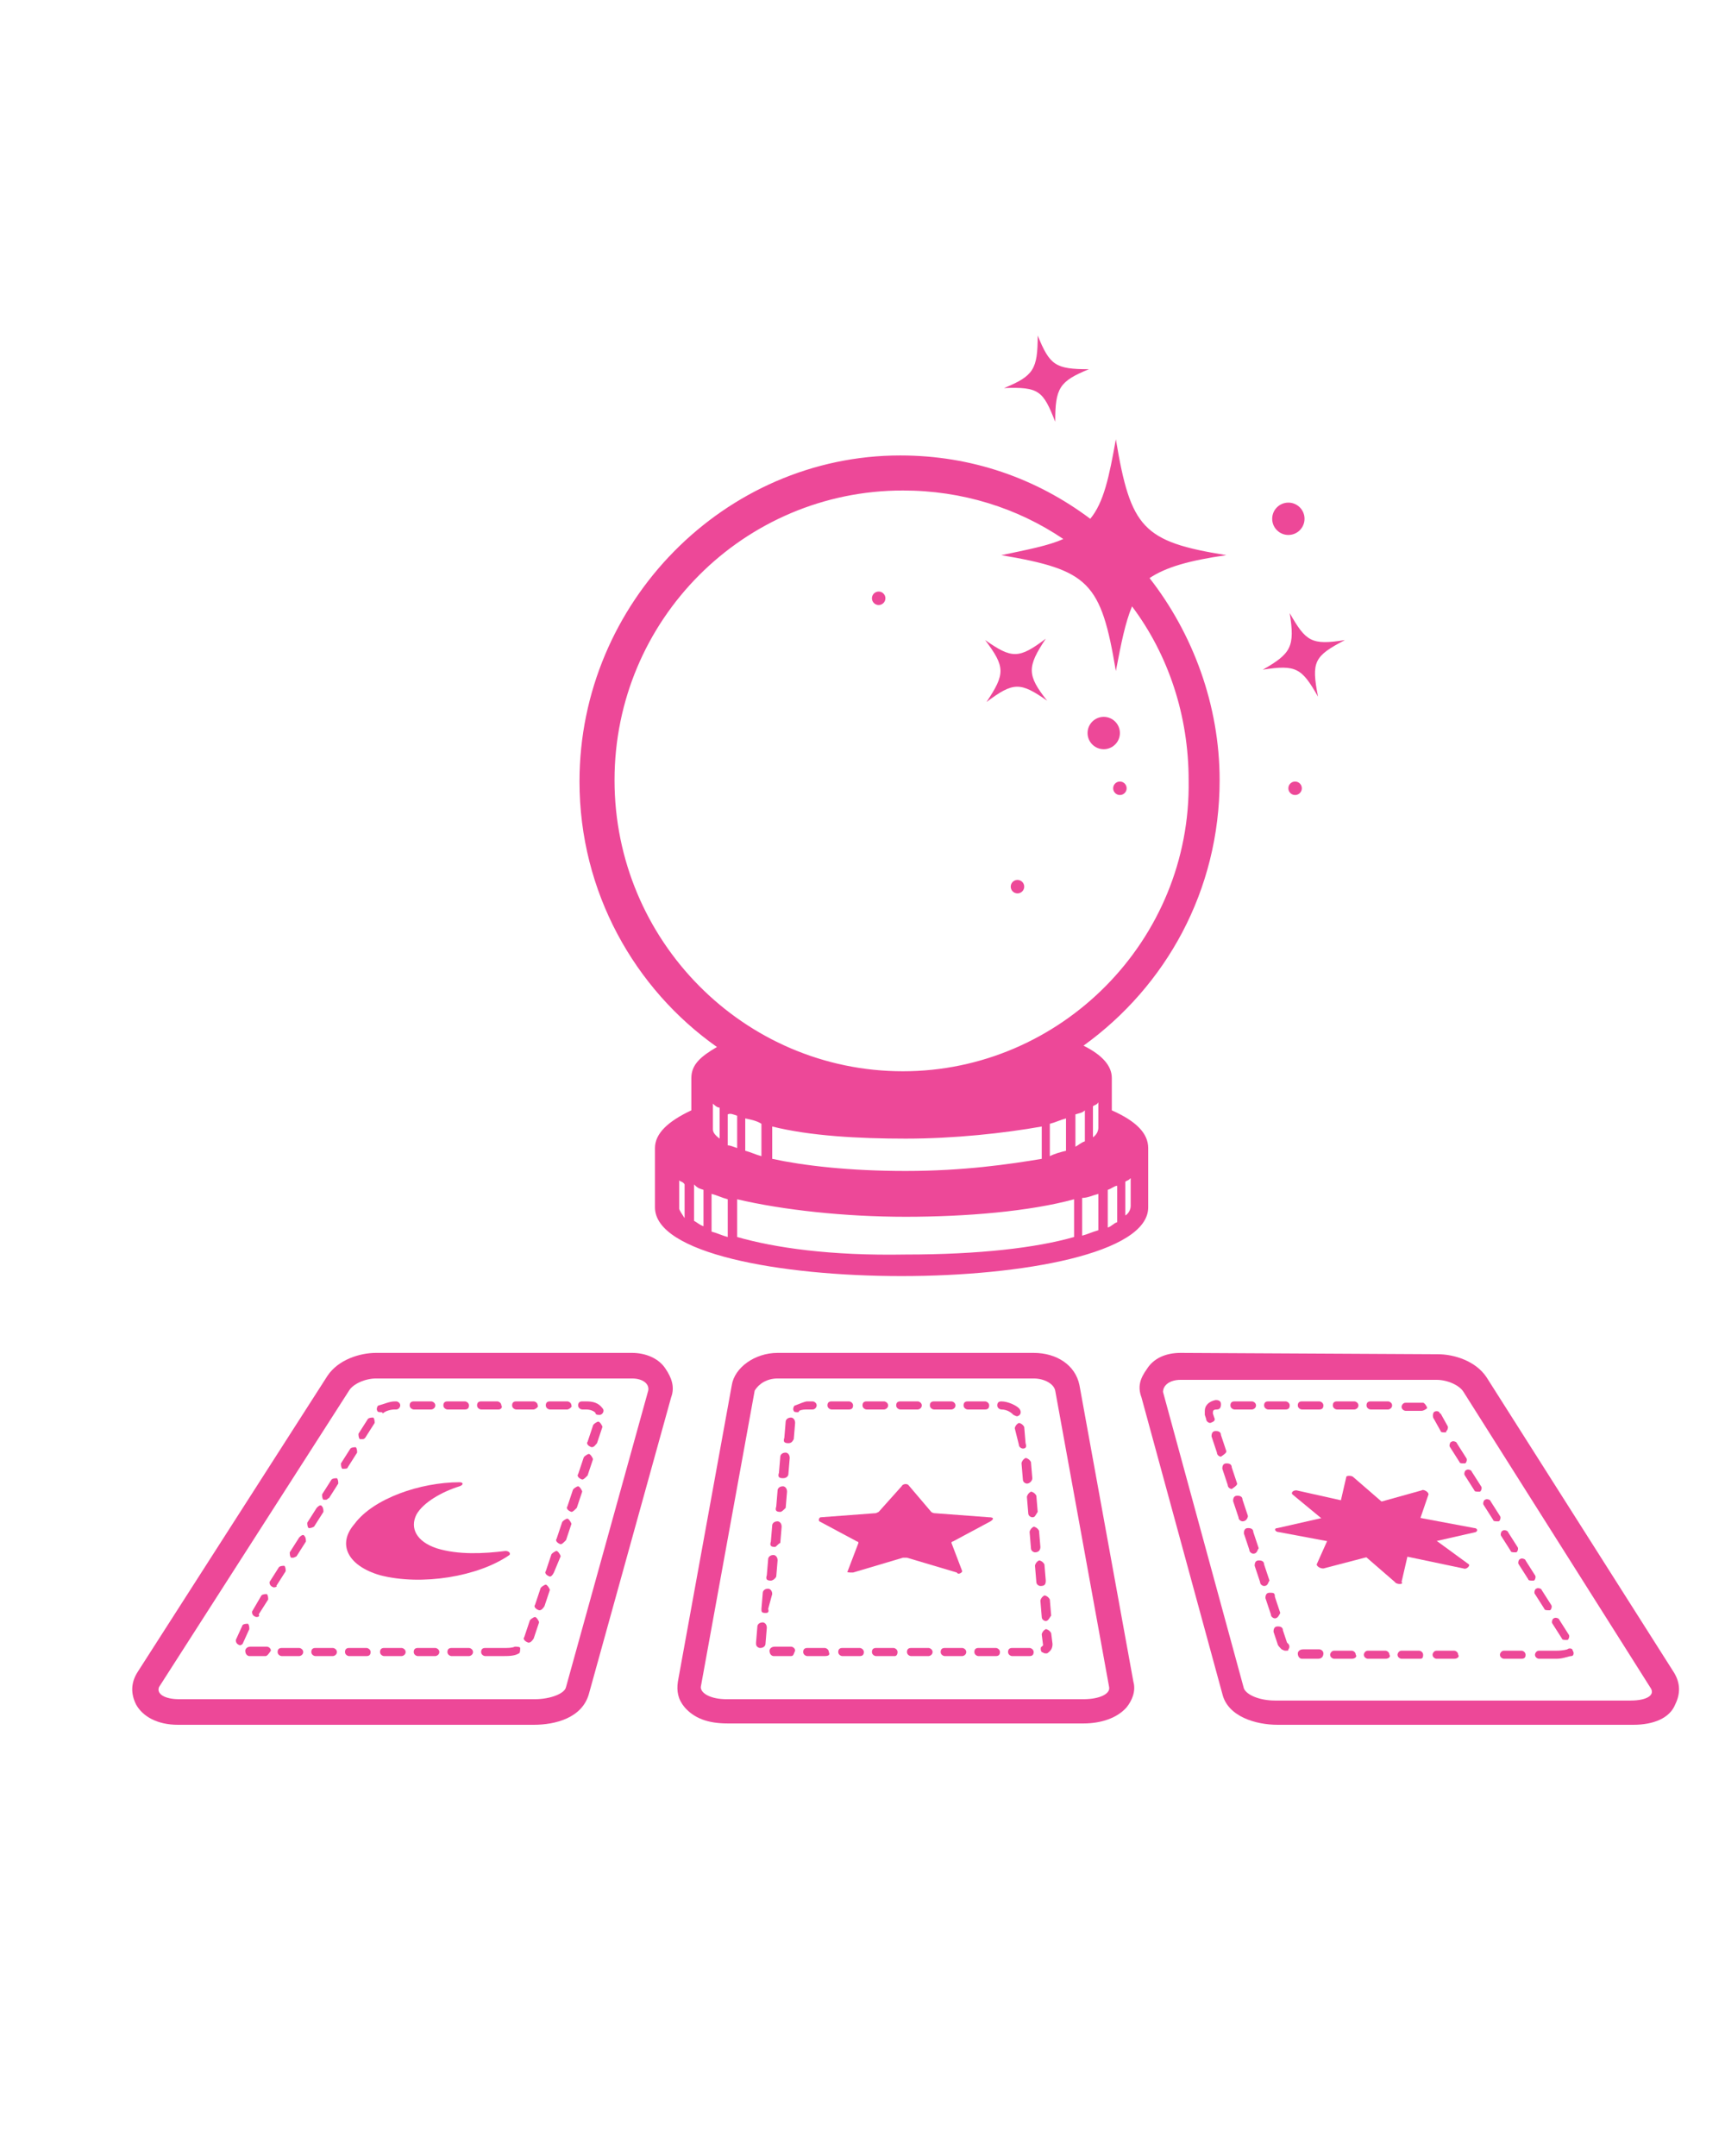 <?xml version="1.0" encoding="utf-8"?>
<!-- Generator: Adobe Illustrator 25.2.1, SVG Export Plug-In . SVG Version: 6.00 Build 0)  -->
<svg version="1.1" id="Layer_1" xmlns="http://www.w3.org/2000/svg" xmlns:xlink="http://www.w3.org/1999/xlink" x="0px" y="0px"
	 viewBox="0 0 128 160" style="enable-background:new 0 0 128 160;" xml:space="preserve">
<path style="fill:#ED4898;" d="M82.8,32.6c-0.5,2.8-0.9,4.7-1.9,5.9c-4-3-8.8-4.7-14.1-4.7C53.8,33.8,43,44.7,43,58
	c0,8.2,4.1,15.4,10.2,19.7c-1.2,0.7-1.9,1.3-1.9,2.3v2.4c-1.7,0.8-2.7,1.7-2.7,2.8v4.4c0,3.4,9.2,5.1,18.3,5.1
	c9,0,18.3-1.7,18.3-5.1v-4.4c0-1.1-0.9-2-2.7-2.8V80c0-0.9-0.7-1.7-2.1-2.4c6.1-4.4,10.1-11.5,10.1-19.7c0-5.6-2-10.9-5.2-15
	c1.2-0.8,2.9-1.3,5.7-1.7C84.8,40.2,83.9,39.2,82.8,32.6z M67.2,86.9c-4.2,0-7.6-0.4-9.9-0.9v-2.4c2.8,0.7,6.4,0.9,9.9,0.9
	c3.6,0,7.3-0.4,10.1-0.9v2.4C74.9,86.4,71.5,86.9,67.2,86.9z M56.5,83.4v2.4c-0.4-0.1-0.8-0.3-1.2-0.4V83
	C55.8,83.1,56.2,83.2,56.5,83.4z M77.9,85.8v-2.4c0.4-0.1,0.8-0.3,1.2-0.4v2.4C78.7,85.5,78.3,85.6,77.9,85.8z M54.7,82.8v2.4
	C54.4,85.1,54.2,85,54,85v-2.3C54.2,82.6,54.4,82.7,54.7,82.8z M79.8,85.1v-2.4c0.3-0.1,0.5-0.1,0.7-0.3v2.3
	C80.2,84.8,80,85,79.8,85.1z M53.4,82.2v2.3c-0.4-0.3-0.5-0.5-0.5-0.7v-1.9C53,82,53.2,82.2,53.4,82.2z M52.2,88.3V91
	c-0.3-0.1-0.5-0.3-0.7-0.4v-2.7C51.8,88.2,51.9,88.2,52.2,88.3z M52.8,88.6c0.4,0.1,0.8,0.3,1.2,0.4v2.8c-0.4-0.1-0.8-0.3-1.2-0.4
	V88.6z M81.5,88.6v2.7c-0.4,0.1-0.8,0.3-1.2,0.4v-2.8C80.7,88.9,81.1,88.7,81.5,88.6z M82.2,88.3c0.3-0.1,0.5-0.3,0.7-0.3v2.7
	c-0.3,0.1-0.4,0.3-0.7,0.4V88.3z M81.1,84.4v-2.3c0.1-0.1,0.3-0.1,0.4-0.3v1.9C81.5,83.9,81.4,84.2,81.1,84.4z M50.4,89.7v-2.1
	c0.1,0.1,0.3,0.1,0.4,0.3v2.5C50.6,90.1,50.4,89.8,50.4,89.7z M54.7,91.8V89c3.4,0.8,8,1.3,12.5,1.3c4.5,0,9.2-0.4,12.5-1.3v2.8
	c-2.8,0.8-7,1.3-12.5,1.3C61.6,93.2,57.5,92.6,54.7,91.8z M83.5,90.2v-2.5c0.1-0.1,0.3-0.1,0.4-0.3v2.1
	C83.9,89.8,83.7,90.1,83.5,90.2z M67,79.5c-11.8,0-21.4-9.7-21.4-21.6S55.2,36.4,67,36.4c4.4,0,8.5,1.3,11.9,3.6
	c-1.1,0.5-2.7,0.8-4.6,1.2c6.5,1.1,7.4,2,8.5,8.6c0.4-2.1,0.7-3.6,1.2-4.8c2.7,3.6,4.2,8.1,4.2,12.9C88.4,69.8,78.7,79.5,67,79.5z"
	/>
<path style="fill:#ED4898;" d="M77.6,47.4c-2,1.5-2.5,1.5-4.5,0.1c1.5,2,1.5,2.5,0.1,4.6c2-1.5,2.5-1.5,4.5-0.1
	C76.2,50.1,76.2,49.5,77.6,47.4z"/>
<path style="fill:#ED4898;" d="M99.8,47.5c-2.5,0.4-2.9,0.1-4.1-2c0.4,2.5,0.1,3-2,4.2c2.5-0.4,2.9-0.1,4.1,2
	C97.3,49.1,97.5,48.7,99.8,47.5z"/>
<path style="fill:#ED4898;" d="M78.3,31.3c0-2.5,0.3-3,2.5-3.9c-2.5,0-2.9-0.3-3.8-2.5c0,2.5-0.3,3-2.5,3.9
	C77.1,28.7,77.4,29,78.3,31.3z"/>
<ellipse style="fill:#ED4898;" cx="81.9" cy="54.4" rx="1.2" ry="1.2"/>
<ellipse style="fill:#ED4898;" cx="95.6" cy="38.5" rx="1.2" ry="1.2"/>
<ellipse style="fill:#ED4898;" cx="83.1" cy="58.5" rx="0.5" ry="0.5"/>
<ellipse style="fill:#ED4898;" cx="75.5" cy="65.8" rx="0.5" ry="0.5"/>
<ellipse style="fill:#ED4898;" cx="65.2" cy="44.4" rx="0.5" ry="0.5"/>
<ellipse style="fill:#ED4898;" cx="96.1" cy="58.5" rx="0.5" ry="0.5"/>
<path style="fill:#ED4898;" d="M57.7,102.3L57.7,102.3h19c0.8,0,1.5,0.4,1.6,0.9l4,22c0.1,0.5-0.7,0.9-1.9,0.9l0,0H53.9
	c-1.1,0-1.9-0.4-1.9-0.9l4-22C56.3,102.7,56.9,102.3,57.7,102.3 M57.7,100.4L57.7,100.4c-1.7,0-3.2,1.1-3.4,2.4l-4,22
	c-0.1,0.7,0,1.3,0.5,1.9c0.7,0.8,1.7,1.2,3.2,1.2h26.4c1.3,0,2.5-0.4,3.2-1.2c0.4-0.5,0.7-1.2,0.5-1.9l-4-22
	c-0.3-1.5-1.7-2.4-3.4-2.4H57.7L57.7,100.4L57.7,100.4z"/>
<path style="fill:#ED4898;" d="M76.4,122.9h-1.3c-0.1,0-0.3-0.1-0.3-0.3s0.1-0.3,0.3-0.3l0,0h1.3c0.1,0,0.3,0.1,0.3,0.3
	S76.6,122.9,76.4,122.9z"/>
<path style="fill:#ED4898;" d="M73.9,122.9h-1.3c-0.1,0-0.3-0.1-0.3-0.3s0.1-0.3,0.3-0.3h1.3c0.1,0,0.3,0.1,0.3,0.3
	S74.1,122.9,73.9,122.9z"/>
<path style="fill:#ED4898;" d="M71.4,122.9L71.4,122.9h-1.3c-0.1,0-0.3-0.1-0.3-0.3s0.1-0.3,0.3-0.3l0,0h1.3c0.1,0,0.3,0.1,0.3,0.3
	S71.5,122.9,71.4,122.9z"/>
<path style="fill:#ED4898;" d="M68.9,122.9h-1.3c-0.1,0-0.3-0.1-0.3-0.3s0.1-0.3,0.3-0.3h1.3c0.1,0,0.3,0.1,0.3,0.3
	S69,122.9,68.9,122.9z"/>
<path style="fill:#ED4898;" d="M66.4,122.9L66.4,122.9H65c-0.1,0-0.3-0.1-0.3-0.3s0.1-0.3,0.3-0.3l0,0h1.3c0.1,0,0.3,0.1,0.3,0.3
	S66.5,122.9,66.4,122.9z"/>
<path style="fill:#ED4898;" d="M63.8,122.9h-1.3c-0.1,0-0.3-0.1-0.3-0.3s0.1-0.3,0.3-0.3h1.3c0.1,0,0.3,0.1,0.3,0.3
	S64,122.9,63.8,122.9z"/>
<path style="fill:#ED4898;" d="M61.2,122.9L61.2,122.9h-1.3c-0.1,0-0.3-0.1-0.3-0.3s0.1-0.3,0.3-0.3l0,0h1.3c0.1,0,0.3,0.1,0.3,0.3
	C61.6,122.8,61.5,122.9,61.2,122.9z"/>
<path style="fill:#ED4898;" d="M58.7,122.9h-0.8c-0.1,0-0.4,0-0.5,0c-0.1,0-0.3-0.1-0.3-0.4c0-0.1,0.1-0.3,0.4-0.3
	c0.1,0,0.3,0,0.4,0h0.8c0.1,0,0.3,0.1,0.3,0.3C58.9,122.7,58.9,122.9,58.7,122.9z"/>
<path style="fill:#ED4898;" d="M77.6,122.7c-0.1,0-0.1,0-0.3-0.1c-0.1-0.1-0.1-0.4,0-0.4l0.1-0.1l-0.1-0.8c0-0.1,0.1-0.3,0.3-0.4
	c0.1,0,0.3,0.1,0.4,0.3l0.1,0.8c0,0.3-0.1,0.5-0.4,0.7C77.8,122.7,77.6,122.7,77.6,122.7z"/>
<path style="fill:#ED4898;" d="M56.4,122.3c-0.1,0-0.3-0.1-0.3-0.3v-0.1l0.1-1.2c0-0.1,0.1-0.3,0.4-0.3c0.1,0,0.3,0.1,0.3,0.4
	l-0.1,1.2C56.8,122.1,56.7,122.3,56.4,122.3C56.5,122.3,56.5,122.3,56.4,122.3z"/>
<path style="fill:#ED4898;" d="M77.6,120.3c-0.1,0-0.3-0.1-0.3-0.3l-0.1-1.2c0-0.1,0.1-0.3,0.3-0.4c0.1,0,0.3,0.1,0.4,0.3l0.1,1.2
	C77.9,120,77.8,120.3,77.6,120.3L77.6,120.3z"/>
<path style="fill:#ED4898;" d="M56.8,119.7L56.8,119.7c-0.3,0-0.3-0.1-0.3-0.3l0.1-1.2c0-0.1,0.1-0.3,0.4-0.3c0.1,0,0.3,0.1,0.3,0.4
	l-0.3,1.1C57.1,119.7,56.9,119.7,56.8,119.7z"/>
<path style="fill:#ED4898;" d="M77.2,117.7c-0.1,0-0.3-0.1-0.3-0.3l-0.1-1.2c0-0.1,0.1-0.3,0.3-0.4c0.1,0,0.3,0.1,0.4,0.3l0.1,1.2
	C77.6,117.6,77.5,117.7,77.2,117.7L77.2,117.7z"/>
<path style="fill:#ED4898;" d="M57.2,117.3C57.2,117.3,57.1,117.2,57.2,117.3c-0.3,0-0.4-0.1-0.3-0.4l0.1-1.2c0-0.1,0.1-0.3,0.4-0.3
	c0.1,0,0.3,0.1,0.3,0.4l-0.1,1.2C57.5,117.2,57.3,117.3,57.2,117.3z"/>
<path style="fill:#ED4898;" d="M76.8,115.2c-0.1,0-0.3-0.1-0.3-0.3l-0.1-1.2c0-0.1,0.1-0.3,0.3-0.4c0.1,0,0.3,0.1,0.4,0.3l0.1,1.2
	C77.2,115,77.1,115.2,76.8,115.2C77,115.2,77,115.2,76.8,115.2z"/>
<path style="fill:#ED4898;" d="M57.5,114.8L57.5,114.8c-0.3,0-0.4-0.1-0.3-0.4l0.1-1.2c0-0.1,0.1-0.3,0.4-0.3c0.1,0,0.3,0.1,0.3,0.4
	l-0.1,1.2C57.7,114.6,57.6,114.8,57.5,114.8z"/>
<path style="fill:#ED4898;" d="M76.6,112.6c-0.1,0-0.3-0.1-0.3-0.3l-0.1-1.2c0-0.1,0.1-0.3,0.3-0.4c0.1,0,0.3,0.1,0.4,0.3l0.1,1.2
	C76.8,112.5,76.8,112.6,76.6,112.6L76.6,112.6z"/>
<path style="fill:#ED4898;" d="M57.9,112.2L57.9,112.2c-0.3,0-0.4-0.1-0.3-0.4l0.1-1.2c0-0.1,0.1-0.3,0.4-0.3c0.1,0,0.3,0.1,0.3,0.4
	l-0.1,1.2C58.1,112.1,58,112.2,57.9,112.2z"/>
<path style="fill:#ED4898;" d="M76.2,110.1c-0.1,0-0.3-0.1-0.3-0.3l-0.1-1.2c0-0.1,0.1-0.3,0.3-0.4c0.1,0,0.3,0.1,0.4,0.3l0.1,1.2
	C76.6,109.9,76.4,110.1,76.2,110.1C76.3,110.1,76.3,110.1,76.2,110.1z"/>
<path style="fill:#ED4898;" d="M58.1,109.7L58.1,109.7c-0.3,0-0.4-0.1-0.3-0.4l0.1-1.2c0-0.1,0.1-0.3,0.4-0.3c0.1,0,0.3,0.1,0.3,0.4
	l-0.1,1.2C58.5,109.5,58.4,109.7,58.1,109.7z"/>
<path style="fill:#ED4898;" d="M75.9,107.5c-0.1,0-0.3-0.1-0.3-0.3l-0.3-1.2c0-0.1,0.1-0.3,0.3-0.4c0.1,0,0.3,0.1,0.4,0.3l0.1,1.2
	C76.2,107.4,76.1,107.5,75.9,107.5L75.9,107.5z"/>
<path style="fill:#ED4898;" d="M58.5,107.1L58.5,107.1c-0.3,0-0.4-0.1-0.3-0.4l0.1-1.2c0-0.1,0.1-0.3,0.4-0.3c0.1,0,0.3,0.1,0.3,0.4
	l-0.1,1.2C58.8,107,58.7,107.1,58.5,107.1z"/>
<path style="fill:#ED4898;" d="M75.5,105.1c-0.1,0-0.1,0-0.3-0.1c-0.1-0.1-0.4-0.4-0.9-0.4c-0.1,0-0.3-0.1-0.3-0.3s0.1-0.3,0.3-0.3
	c0.5,0,1.1,0.3,1.3,0.5C75.8,104.7,75.8,105,75.5,105.1C75.7,105.1,75.5,105.1,75.5,105.1z"/>
<path style="fill:#ED4898;" d="M59.2,104.8c-0.1,0-0.3,0-0.3-0.1c-0.1-0.1,0-0.4,0.1-0.4c0.3-0.1,0.7-0.3,0.9-0.3l0,0h0.4
	c0.1,0,0.3,0.1,0.3,0.3c0,0.1-0.1,0.3-0.3,0.3l0,0H60l0,0c-0.3,0-0.5,0-0.7,0.1C59.3,104.7,59.3,104.8,59.2,104.8z"/>
<path style="fill:#ED4898;" d="M73.1,104.6L73.1,104.6h-1.3c-0.1,0-0.3-0.1-0.3-0.3s0.1-0.3,0.3-0.3l0,0h1.3c0.1,0,0.3,0.1,0.3,0.3
	S73.3,104.6,73.1,104.6z"/>
<path style="fill:#ED4898;" d="M70.6,104.6L70.6,104.6h-1.3c-0.1,0-0.3-0.1-0.3-0.3s0.1-0.3,0.3-0.3l0,0h1.3c0.1,0,0.3,0.1,0.3,0.3
	S70.7,104.6,70.6,104.6z"/>
<path style="fill:#ED4898;" d="M68.1,104.6L68.1,104.6h-1.3c-0.1,0-0.3-0.1-0.3-0.3s0.1-0.3,0.3-0.3l0,0h1.3c0.1,0,0.3,0.1,0.3,0.3
	S68.2,104.6,68.1,104.6z"/>
<path style="fill:#ED4898;" d="M65.6,104.6L65.6,104.6h-1.3c-0.1,0-0.3-0.1-0.3-0.3s0.1-0.3,0.3-0.3l0,0h1.3c0.1,0,0.3,0.1,0.3,0.3
	S65.7,104.6,65.6,104.6z"/>
<path style="fill:#ED4898;" d="M63,104.6L63,104.6h-1.3c-0.1,0-0.3-0.1-0.3-0.3s0.1-0.3,0.3-0.3l0,0H63c0.1,0,0.3,0.1,0.3,0.3
	S63.2,104.6,63,104.6z"/>
<path style="fill:#ED4898;" d="M67.4,110.2l1.7,2c0,0,0.1,0.1,0.3,0.1l4,0.3c0.3,0,0.4,0.1,0.1,0.3l-2.8,1.5c-0.1,0-0.1,0.1-0.1,0.1
	l0.8,2.1c0,0.1-0.3,0.3-0.4,0.1l-3.7-1.1c-0.1,0-0.1,0-0.3,0l-3.7,1.1c-0.3,0-0.5,0-0.4-0.1l0.8-2.1c0,0,0-0.1-0.1-0.1l-2.8-1.5
	c-0.1-0.1,0-0.3,0.1-0.3l4-0.3c0.1,0,0.1,0,0.3-0.1l1.7-1.9C67,110.1,67.3,110.1,67.4,110.2z"/>
<path style="fill:#ED4898;" d="M87.6,102.4L87.6,102.4h19c0.8,0,1.7,0.4,2,0.9l13.9,22c0.3,0.5-0.3,0.9-1.5,0.9l0,0H94.6
	c-1.1,0-2.1-0.4-2.3-0.9l-6-22C86.3,102.8,86.8,102.4,87.6,102.4 M87.6,100.4L87.6,100.4c-1.1,0-2,0.4-2.5,1.2
	c-0.5,0.7-0.7,1.3-0.4,2.1l6,22c0.4,1.7,2.5,2.3,4.1,2.3h26.4c1.5,0,2.7-0.5,3.1-1.5c0.4-0.8,0.4-1.6-0.1-2.4l-13.9-21.9
	c-0.8-1.2-2.4-1.7-3.6-1.7L87.6,100.4L87.6,100.4L87.6,100.4z"/>
<path style="fill:#ED4898;" d="M115.5,123.1h-1.3c-0.1,0-0.3-0.1-0.3-0.3c0-0.1,0.1-0.3,0.3-0.3l0,0h1.3c0.5,0,0.8-0.1,0.8-0.1
	c0.1-0.1,0.4-0.1,0.4,0.1c0.1,0.1,0.1,0.4-0.1,0.4C116.4,122.9,116,123.1,115.5,123.1z"/>
<path style="fill:#ED4898;" d="M112.9,123.1h-1.3c-0.1,0-0.3-0.1-0.3-0.3c0-0.1,0.1-0.3,0.3-0.3h1.3c0.1,0,0.3,0.1,0.3,0.3
	C113.2,122.9,113.2,123.1,112.9,123.1z"/>
<path style="fill:#ED4898;" d="M107.9,123.1L107.9,123.1h-1.3c-0.1,0-0.3-0.1-0.3-0.3c0-0.1,0.1-0.3,0.3-0.3l0,0h1.3
	c0.1,0,0.3,0.1,0.3,0.3C108.3,122.9,108.2,123.1,107.9,123.1z"/>
<path style="fill:#ED4898;" d="M105.4,123.1H104c-0.1,0-0.3-0.1-0.3-0.3c0-0.1,0.1-0.3,0.3-0.3h1.3c0.1,0,0.3,0.1,0.3,0.3
	C105.6,122.9,105.6,123.1,105.4,123.1z"/>
<path style="fill:#ED4898;" d="M102.8,123.1L102.8,123.1h-1.3c-0.1,0-0.3-0.1-0.3-0.3c0-0.1,0.1-0.3,0.3-0.3l0,0h1.3
	c0.1,0,0.3,0.1,0.3,0.3C103.2,122.9,103.1,123.1,102.8,123.1z"/>
<path style="fill:#ED4898;" d="M100.3,123.1L100.3,123.1H99c-0.1,0-0.3-0.1-0.3-0.3c0-0.1,0.1-0.3,0.3-0.3l0,0h1.3
	c0.1,0,0.3,0.1,0.3,0.3C100.7,122.9,100.6,123.1,100.3,123.1z"/>
<path style="fill:#ED4898;" d="M97.8,123.1L97.8,123.1H97c-0.1,0-0.3,0-0.4,0c-0.1,0-0.3-0.1-0.3-0.4c0-0.1,0.1-0.3,0.4-0.3
	c0.1,0,0.3,0,0.4,0h0.8c0.1,0,0.3,0.1,0.3,0.3C98.2,122.9,98.1,123.1,97.8,123.1z"/>
<path style="fill:#ED4898;" d="M95.4,122.5c-0.1,0-0.1,0-0.3-0.1c-0.1-0.1-0.3-0.3-0.3-0.4l-0.3-0.9c0-0.1,0-0.4,0.3-0.4
	c0.1,0,0.4,0,0.4,0.3l0.3,0.9c0,0,0,0,0.1,0.1c0.1,0.1,0.1,0.3,0,0.4C95.6,122.5,95.6,122.5,95.4,122.5z"/>
<path style="fill:#ED4898;" d="M116.2,121.7c-0.1,0-0.3,0-0.3-0.1l-0.7-1.1c-0.1-0.1,0-0.4,0.1-0.4c0.1-0.1,0.4,0,0.4,0.1l0.7,1.1
	c0.1,0.1,0,0.4-0.1,0.4C116.4,121.7,116.2,121.7,116.2,121.7z"/>
<path style="fill:#ED4898;" d="M94.6,120.1c-0.1,0-0.3-0.1-0.3-0.3l-0.4-1.2c0-0.1,0-0.4,0.3-0.4s0.4,0,0.4,0.3l0.4,1.2
	C94.9,119.9,94.8,120.1,94.6,120.1L94.6,120.1z"/>
<path style="fill:#ED4898;" d="M114.9,119.5c-0.1,0-0.3,0-0.3-0.1l-0.7-1.1c-0.1-0.1,0-0.4,0.1-0.4c0.1-0.1,0.4,0,0.4,0.1l0.7,1.1
	c0.1,0.1,0,0.4-0.1,0.4C115.1,119.5,115.1,119.5,114.9,119.5z"/>
<path style="fill:#ED4898;" d="M93.8,117.7c-0.1,0-0.3-0.1-0.3-0.3l-0.4-1.2c0-0.1,0-0.4,0.3-0.4c0.1,0,0.4,0,0.4,0.3l0.4,1.2
	C94.1,117.4,94.1,117.7,93.8,117.7L93.8,117.7z"/>
<path style="fill:#ED4898;" d="M113.7,117.3c-0.1,0-0.3,0-0.3-0.1l-0.7-1.1c-0.1-0.1,0-0.4,0.1-0.4c0.1-0.1,0.4,0,0.4,0.1l0.7,1.1
	c0.1,0.1,0,0.4-0.1,0.4C113.7,117.3,113.7,117.3,113.7,117.3z"/>
<path style="fill:#ED4898;" d="M93,115.3c-0.1,0-0.3-0.1-0.3-0.3l-0.4-1.2c0-0.1,0-0.4,0.3-0.4c0.1,0,0.4,0,0.4,0.3l0.4,1.2
	C93.3,115,93.3,115.3,93,115.3L93,115.3z"/>
<path style="fill:#ED4898;" d="M112.4,115.2c-0.1,0-0.3,0-0.3-0.1l-0.7-1.1c-0.1-0.1,0-0.4,0.1-0.4c0.1-0.1,0.4,0,0.4,0.1l0.7,1.1
	c0.1,0.1,0,0.4-0.1,0.4H112.4z"/>
<path style="fill:#ED4898;" d="M111.1,112.9c-0.1,0-0.3,0-0.3-0.1l-0.7-1.1c-0.1-0.1,0-0.4,0.1-0.4c0.1-0.1,0.4,0,0.4,0.1l0.7,1.1
	c0.1,0.1,0,0.4-0.1,0.4C111.2,112.9,111.2,112.9,111.1,112.9z"/>
<path style="fill:#ED4898;" d="M92.2,112.9c-0.1,0-0.3-0.1-0.3-0.3l-0.4-1.2c0-0.1,0-0.4,0.3-0.4c0.1,0,0.4,0,0.4,0.3l0.4,1.2
	C92.6,112.6,92.5,112.9,92.2,112.9L92.2,112.9z"/>
<path style="fill:#ED4898;" d="M109.7,110.7c-0.1,0-0.3,0-0.3-0.1l-0.7-1.1c-0.1-0.1,0-0.4,0.1-0.4c0.1-0.1,0.4,0,0.4,0.1l0.7,1.1
	c0.1,0.1,0,0.4-0.1,0.4C109.9,110.7,109.9,110.7,109.7,110.7z"/>
<path style="fill:#ED4898;" d="M91.4,110.5c-0.1,0-0.3-0.1-0.3-0.3l-0.4-1.2c0-0.1,0-0.4,0.3-0.4c0.1,0,0.4,0,0.4,0.3l0.4,1.2
	C91.8,110.2,91.7,110.3,91.4,110.5C91.6,110.5,91.4,110.5,91.4,110.5z"/>
<path style="fill:#ED4898;" d="M108.6,108.6c-0.1,0-0.3,0-0.3-0.1l-0.7-1.1c-0.1-0.1,0-0.4,0.1-0.4c0.1-0.1,0.4,0,0.4,0.1l0.7,1.1
	c0.1,0.1,0,0.4-0.1,0.4H108.6z"/>
<path style="fill:#ED4898;" d="M90.6,108.1c-0.1,0-0.3-0.1-0.3-0.3l-0.4-1.2c0-0.1,0-0.4,0.3-0.4c0.1,0,0.4,0,0.4,0.3l0.4,1.2
	C91,107.8,90.9,107.9,90.6,108.1C90.8,108.1,90.8,108.1,90.6,108.1z"/>
<path style="fill:#ED4898;" d="M107.2,106.3c-0.1,0-0.3,0-0.3-0.1l-0.5-0.9c-0.1-0.1-0.1-0.4,0-0.5c0.1-0.1,0.3-0.1,0.4,0
	c0,0,0,0.1,0.1,0.1l0.5,0.9c0.1,0.1,0,0.4-0.1,0.4C107.4,106.3,107.2,106.3,107.2,106.3z"/>
<path style="fill:#ED4898;" d="M89.8,105.6c-0.1,0-0.3-0.1-0.3-0.3l-0.1-0.3c0-0.1,0-0.1,0-0.3c0-0.4,0.3-0.7,0.8-0.8
	c0.1,0,0.4,0,0.4,0.3c0,0.1,0,0.4-0.3,0.4c-0.3,0-0.3,0.1-0.3,0.3l0.1,0.3C90.2,105.4,90.1,105.5,89.8,105.6
	C90,105.6,90,105.6,89.8,105.6z"/>
<path style="fill:#ED4898;" d="M105.5,104.7L105.5,104.7c-0.1,0-0.3,0-0.4,0h-0.8c-0.1,0-0.3-0.1-0.3-0.3c0-0.1,0.1-0.3,0.3-0.3l0,0
	h0.8c0.1,0,0.4,0,0.5,0s0.3,0.3,0.3,0.4C105.8,104.6,105.6,104.7,105.5,104.7z"/>
<path style="fill:#ED4898;" d="M103,104.6L103,104.6h-1.3c-0.1,0-0.3-0.1-0.3-0.3s0.1-0.3,0.3-0.3l0,0h1.3c0.1,0,0.3,0.1,0.3,0.3
	S103.1,104.6,103,104.6z"/>
<path style="fill:#ED4898;" d="M100.5,104.6L100.5,104.6h-1.3c-0.1,0-0.3-0.1-0.3-0.3s0.1-0.3,0.3-0.3l0,0h1.3
	c0.1,0,0.3,0.1,0.3,0.3S100.6,104.6,100.5,104.6z"/>
<path style="fill:#ED4898;" d="M97.9,104.6L97.9,104.6h-1.3c-0.1,0-0.3-0.1-0.3-0.3s0.1-0.3,0.3-0.3l0,0h1.3c0.1,0,0.3,0.1,0.3,0.3
	S98.1,104.6,97.9,104.6z"/>
<path style="fill:#ED4898;" d="M95.4,104.6L95.4,104.6h-1.3c-0.1,0-0.3-0.1-0.3-0.3s0.1-0.3,0.3-0.3l0,0h1.3c0.1,0,0.3,0.1,0.3,0.3
	S95.6,104.6,95.4,104.6z"/>
<path style="fill:#ED4898;" d="M92.9,104.6L92.9,104.6h-1.3c-0.1,0-0.3-0.1-0.3-0.3s0.1-0.3,0.3-0.3l0,0h1.3c0.1,0,0.3,0.1,0.3,0.3
	S93,104.6,92.9,104.6z"/>
<path style="fill:#ED4898;" d="M109.5,113.7l-6.6,1.5l-8-1.5c-0.3,0-0.4-0.3-0.1-0.3l6.6-1.5l8,1.5
	C109.6,113.4,109.7,113.6,109.5,113.7z"/>
<path style="fill:#ED4898;" d="M103.5,117.4l-4.5-3.9l0.9-3.9c0-0.1,0.4-0.1,0.5,0l4.5,3.9l-0.9,3.9
	C104.2,117.6,103.6,117.6,103.5,117.4z"/>
<path style="fill:#ED4898;" d="M108.6,116.4l-8.1-1.7l-4.6-3.8c-0.1-0.1,0-0.3,0.3-0.3l7.6,1.7l5.2,3.8
	C109.1,116.2,108.8,116.5,108.6,116.4z"/>
<path style="fill:#ED4898;" d="M97.7,116.1l1.7-3.8l6.1-1.7c0.1-0.1,0.5,0.1,0.5,0.3l-1.3,3.8l-6.5,1.7
	C97.9,116.4,97.7,116.2,97.7,116.1z"/>
<path style="fill:#ED4898;" d="M27.9,102.3L27.9,102.3h19c0.8,0,1.3,0.4,1.2,0.9l-6.1,22c-0.1,0.5-1.2,0.9-2.3,0.9l0,0H13.3
	c-1.1,0-1.7-0.4-1.5-0.9l14.1-22C26.2,102.7,27.1,102.3,27.9,102.3 M27.9,100.4L27.9,100.4c-1.2,0-2.8,0.5-3.6,1.7l-14.1,22
	c-0.5,0.8-0.5,1.6-0.1,2.4c0.5,0.9,1.6,1.5,3.1,1.5h26.4c1.6,0,3.6-0.5,4.1-2.3l6.1-22c0.3-0.8,0-1.5-0.4-2.1
	c-0.5-0.8-1.5-1.2-2.5-1.2H27.9L27.9,100.4L27.9,100.4z"/>
<path style="fill:#ED4898;" d="M37.3,122.9H36c-0.1,0-0.3-0.1-0.3-0.3s0.1-0.3,0.3-0.3l0,0h1.3c0.4,0,0.7,0,0.9-0.1
	c0.1,0,0.4,0,0.4,0.1c0,0.1,0,0.4-0.1,0.4C38.2,122.9,37.7,122.9,37.3,122.9z"/>
<path style="fill:#ED4898;" d="M34.8,122.9h-1.3c-0.1,0-0.3-0.1-0.3-0.3s0.1-0.3,0.3-0.3h1.3c0.1,0,0.3,0.1,0.3,0.3
	S34.9,122.9,34.8,122.9z"/>
<path style="fill:#ED4898;" d="M32.3,122.9L32.3,122.9h-1.3c-0.1,0-0.3-0.1-0.3-0.3s0.1-0.3,0.3-0.3l0,0h1.3c0.1,0,0.3,0.1,0.3,0.3
	S32.4,122.9,32.3,122.9z"/>
<path style="fill:#ED4898;" d="M29.8,122.9L29.8,122.9h-1.3c-0.1,0-0.3-0.1-0.3-0.3s0.1-0.3,0.3-0.3l0,0h1.3c0.1,0,0.3,0.1,0.3,0.3
	S29.9,122.9,29.8,122.9z"/>
<path style="fill:#ED4898;" d="M27.2,122.9h-1.3c-0.1,0-0.3-0.1-0.3-0.3s0.1-0.3,0.3-0.3h1.3c0.1,0,0.3,0.1,0.3,0.3
	S27.4,122.9,27.2,122.9z"/>
<path style="fill:#ED4898;" d="M24.7,122.9L24.7,122.9h-1.3c-0.1,0-0.3-0.1-0.3-0.3s0.1-0.3,0.3-0.3l0,0h1.3c0.1,0,0.3,0.1,0.3,0.3
	S24.8,122.9,24.7,122.9z"/>
<path style="fill:#ED4898;" d="M22.2,122.9L22.2,122.9h-1.3c-0.1,0-0.3-0.1-0.3-0.3s0.1-0.3,0.3-0.3l0,0h1.3c0.1,0,0.3,0.1,0.3,0.3
	S22.3,122.9,22.2,122.9z"/>
<path style="fill:#ED4898;" d="M19.7,122.9L19.7,122.9h-0.8c-0.1,0-0.3,0-0.4,0s-0.3-0.1-0.3-0.4c0-0.1,0.1-0.3,0.4-0.3
	c0.1,0,0.3,0,0.4,0h0.8c0.1,0,0.3,0.1,0.3,0.3C19.9,122.8,19.8,122.9,19.7,122.9z"/>
<path style="fill:#ED4898;" d="M17.8,122.1L17.8,122.1c-0.3-0.1-0.3-0.3-0.3-0.4l0.5-1.1c0.1-0.1,0.3-0.1,0.4-0.1
	c0.1,0.1,0.1,0.3,0.1,0.4l-0.5,1.1C17.9,122.1,17.8,122.1,17.8,122.1z"/>
<path style="fill:#ED4898;" d="M39.2,121.9L39.2,121.9c-0.3-0.1-0.4-0.3-0.3-0.4l0.4-1.2c0-0.1,0.3-0.3,0.4-0.3s0.3,0.3,0.3,0.4
	l-0.4,1.2C39.4,121.9,39.3,121.9,39.2,121.9z"/>
<path style="fill:#ED4898;" d="M19,120L19,120c-0.3-0.1-0.3-0.3-0.3-0.4l0.7-1.2c0.1-0.1,0.3-0.1,0.4-0.1c0.1,0.1,0.1,0.3,0.1,0.4
	l-0.7,1.1C19.3,120,19.1,120,19,120z"/>
<path style="fill:#ED4898;" d="M40,119.5L40,119.5c-0.3-0.1-0.4-0.3-0.3-0.4l0.4-1.2c0-0.1,0.3-0.3,0.4-0.3s0.3,0.3,0.3,0.4
	l-0.4,1.2C40.2,119.5,40.1,119.5,40,119.5z"/>
<path style="fill:#ED4898;" d="M20.3,117.8L20.3,117.8c-0.3-0.1-0.3-0.3-0.3-0.4l0.7-1.1c0.1-0.1,0.3-0.1,0.4-0.1
	c0.1,0.1,0.1,0.3,0.1,0.4l-0.7,1.1C20.6,117.7,20.5,117.8,20.3,117.8z"/>
<path style="fill:#ED4898;" d="M40.8,117L40.8,117c-0.3-0.1-0.4-0.3-0.3-0.4l0.4-1.2c0-0.1,0.3-0.3,0.4-0.3s0.3,0.3,0.3,0.4
	l-0.5,1.2C41,116.9,40.9,117,40.8,117z"/>
<path style="fill:#ED4898;" d="M21.7,115.6h-0.1c-0.1-0.1-0.1-0.3-0.1-0.4l0.7-1.1c0.1-0.1,0.3-0.3,0.4-0.1c0.1,0.1,0.1,0.3,0.1,0.4
	l-0.7,1.1C21.8,115.6,21.8,115.6,21.7,115.6z"/>
<path style="fill:#ED4898;" d="M41.6,114.6L41.6,114.6c-0.3-0.1-0.4-0.3-0.3-0.4l0.4-1.2c0-0.1,0.3-0.3,0.4-0.3s0.3,0.3,0.3,0.4
	l-0.4,1.2C41.8,114.5,41.7,114.6,41.6,114.6z"/>
<path style="fill:#ED4898;" d="M23,113.4h-0.1c-0.1-0.1-0.1-0.3-0.1-0.4l0.7-1.1c0.1-0.1,0.3-0.3,0.4-0.1c0.1,0.1,0.1,0.3,0.1,0.4
	l-0.7,1.1C23.1,113.4,23,113.4,23,113.4z"/>
<path style="fill:#ED4898;" d="M42.4,112.2C42.4,112.2,42.2,112.2,42.4,112.2c-0.3-0.1-0.4-0.3-0.3-0.4l0.4-1.2
	c0-0.1,0.3-0.3,0.4-0.3s0.3,0.3,0.3,0.4l-0.4,1.2C42.6,112.1,42.5,112.2,42.4,112.2z"/>
<path style="fill:#ED4898;" d="M24.2,111.3H24c-0.1-0.1-0.1-0.3-0.1-0.4l0.7-1.1c0.1-0.1,0.3-0.1,0.4-0.1c0.1,0.1,0.1,0.3,0.1,0.4
	l-0.7,1.1C24.4,111.1,24.3,111.3,24.2,111.3z"/>
<path style="fill:#ED4898;" d="M43.2,109.8C43.2,109.8,43,109.8,43.2,109.8c-0.3-0.1-0.4-0.3-0.3-0.4l0.4-1.2c0-0.1,0.3-0.3,0.4-0.3
	s0.3,0.3,0.3,0.4l-0.4,1.2C43.4,109.7,43.3,109.8,43.2,109.8z"/>
<path style="fill:#ED4898;" d="M25.5,109h-0.1c-0.1-0.1-0.1-0.3-0.1-0.4l0.7-1.1c0.1-0.1,0.3-0.1,0.4-0.1c0.1,0.1,0.1,0.3,0.1,0.4
	l-0.7,1.1C25.8,109,25.6,109,25.5,109z"/>
<path style="fill:#ED4898;" d="M43.9,107.4C43.8,107.4,43.8,107.4,43.9,107.4c-0.3-0.1-0.4-0.3-0.3-0.4l0.4-1.2
	c0-0.1,0.3-0.3,0.4-0.3s0.3,0.3,0.3,0.4l-0.4,1.2C44.2,107.2,44.1,107.4,43.9,107.4z"/>
<path style="fill:#ED4898;" d="M26.8,106.8h-0.1c-0.1-0.1-0.1-0.3-0.1-0.4l0.7-1.1c0.1-0.1,0.3-0.1,0.4-0.1c0.1,0.1,0.1,0.3,0.1,0.4
	l-0.7,1.1C27,106.8,27,106.8,26.8,106.8z"/>
<path style="fill:#ED4898;" d="M44.5,105c-0.1,0-0.3,0-0.3-0.1s-0.3-0.3-0.7-0.3h-0.3c-0.1,0-0.3-0.1-0.3-0.3s0.1-0.3,0.3-0.3h0.3
	c0.5,0,0.9,0.1,1.2,0.5C44.9,104.7,44.7,105,44.5,105C44.6,105,44.6,105,44.5,105z"/>
<path style="fill:#ED4898;" d="M28.3,104.8c-0.1,0-0.3,0-0.3-0.1c-0.1-0.1,0-0.4,0.1-0.4c0.4-0.1,0.8-0.3,1.2-0.3h0.1
	c0.1,0,0.3,0.1,0.3,0.3c0,0.1-0.1,0.3-0.3,0.3h-0.1c-0.3,0-0.7,0.1-0.9,0.3C28.4,104.8,28.3,104.8,28.3,104.8z"/>
<path style="fill:#ED4898;" d="M42.1,104.6L42.1,104.6h-1.3c-0.1,0-0.3-0.1-0.3-0.3s0.1-0.3,0.3-0.3l0,0h1.3c0.1,0,0.3,0.1,0.3,0.3
	C42.5,104.4,42.2,104.6,42.1,104.6z"/>
<path style="fill:#ED4898;" d="M39.6,104.6L39.6,104.6h-1.3c-0.1,0-0.3-0.1-0.3-0.3s0.1-0.3,0.3-0.3l0,0h1.3c0.1,0,0.3,0.1,0.3,0.3
	C40,104.4,39.7,104.6,39.6,104.6z"/>
<path style="fill:#ED4898;" d="M37,104.6L37,104.6h-1.3c-0.1,0-0.3-0.1-0.3-0.3s0.1-0.3,0.3-0.3l0,0h1.2c0.1,0,0.3,0.1,0.3,0.3
	C37.3,104.4,37.2,104.6,37,104.6z"/>
<path style="fill:#ED4898;" d="M34.5,104.6L34.5,104.6h-1.3c-0.1,0-0.3-0.1-0.3-0.3s0.1-0.3,0.3-0.3l0,0h1.3c0.1,0,0.3,0.1,0.3,0.3
	S34.7,104.6,34.5,104.6z"/>
<path style="fill:#ED4898;" d="M32,104.6L32,104.6h-1.3c-0.1,0-0.3-0.1-0.3-0.3s0.1-0.3,0.3-0.3l0,0H32c0.1,0,0.3,0.1,0.3,0.3
	S32.1,104.6,32,104.6z"/>
<path style="fill:#ED4898;" d="M32.4,114.9c-1.5-0.5-2-1.5-1.5-2.5c0.5-0.9,1.9-1.7,3.2-2.1c0.3-0.1,0.3-0.3,0-0.3
	c-2.9,0-6.4,1.2-7.8,3.1c-1.3,1.5-0.5,3.1,1.9,3.8c3.1,0.8,7.3,0.1,9.6-1.5c0.1-0.1,0-0.3-0.3-0.3C35.9,115.3,34,115.4,32.4,114.9z"
	/>
</svg>

